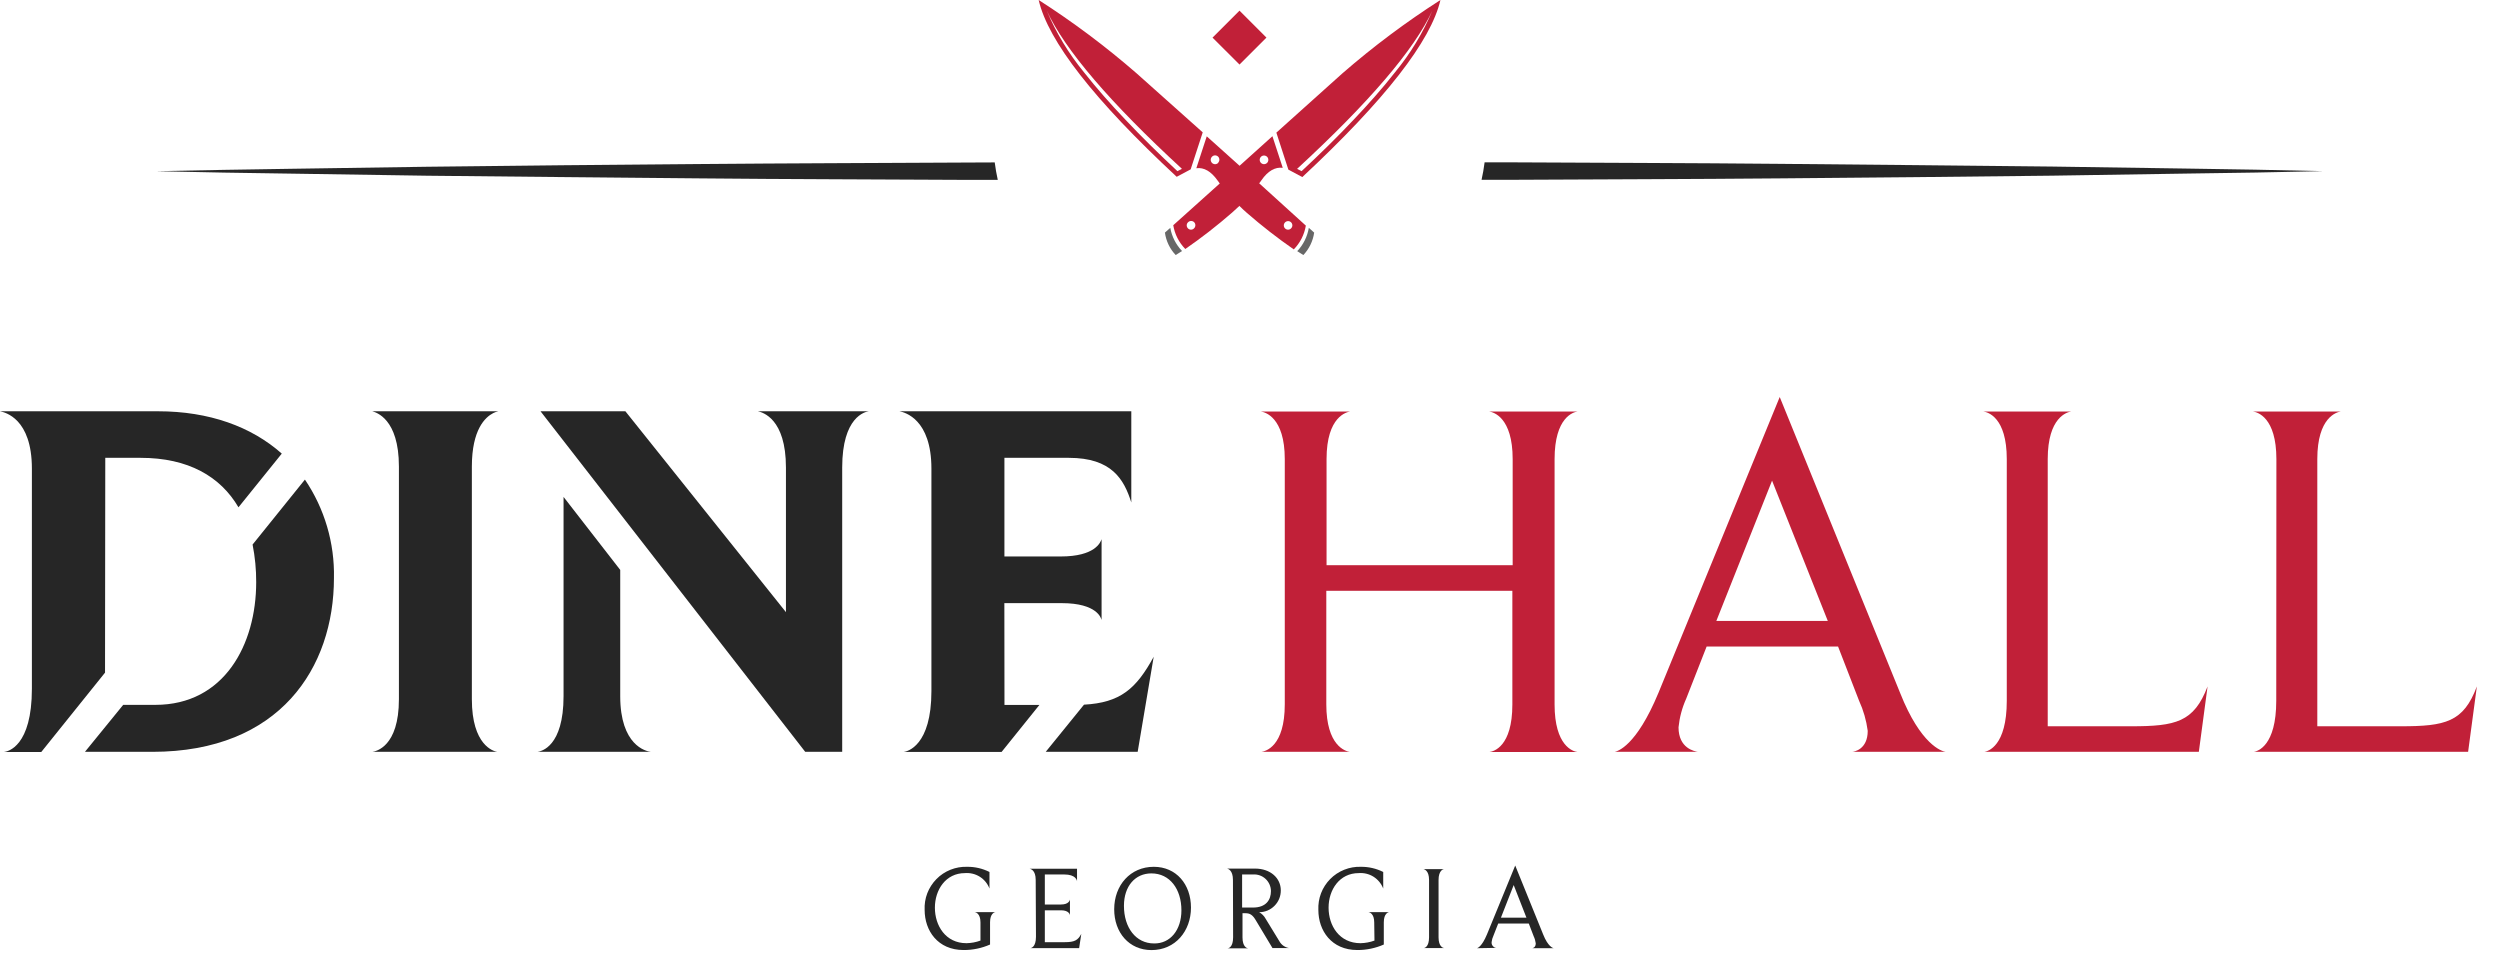 <svg width="90" height="35" viewBox="0 0 90 35" fill="none" xmlns="http://www.w3.org/2000/svg">
<path d="M35.81 5.847C35.837 6.06 35.874 6.269 35.92 6.476H34.883C31.63 6.457 28.379 6.453 25.129 6.421C21.878 6.388 18.626 6.363 15.378 6.326L10.5 6.251L8.062 6.214L5.624 6.163L8.062 6.115L10.5 6.076L15.378 6.003C18.627 5.963 21.877 5.931 25.129 5.906C28.379 5.877 31.63 5.87 34.883 5.851L35.81 5.847Z" fill="#262626"/>
<path d="M83.635 6.161L81.197 6.212L78.757 6.248L73.881 6.324C70.631 6.362 67.379 6.395 64.127 6.421C60.877 6.45 57.627 6.455 54.376 6.473H53.336C53.382 6.267 53.419 6.058 53.446 5.844H54.365C57.615 5.863 60.865 5.867 64.116 5.899C67.366 5.932 70.619 5.957 73.87 5.996L78.745 6.069L81.185 6.108L83.635 6.161Z" fill="#262626"/>
<path d="M46.252 16.528C46.252 15.017 45.536 14.834 45.389 14.815H48.603C48.493 14.834 47.756 14.98 47.756 16.528V20.347H54.456V16.528C54.456 15.017 53.756 14.834 53.609 14.815H56.793C56.646 14.834 55.965 15.017 55.965 16.528V25.361C55.965 26.853 56.628 27.055 56.793 27.073H53.616C53.763 27.055 54.445 26.89 54.445 25.361V21.268H47.747V25.354C47.747 26.846 48.435 27.048 48.594 27.066H45.407C45.554 27.048 46.252 26.883 46.252 25.354V16.528Z" fill="#C12038"/>
<path d="M58.127 27.066C58.219 27.048 58.901 26.883 59.709 24.931L64.07 14.292L68.406 24.95C69.143 26.809 69.898 27.048 70.045 27.066H66.666C66.758 27.066 67.238 26.974 67.238 26.311C67.189 25.936 67.084 25.57 66.926 25.225L66.17 23.274H61.439L60.703 25.152C60.556 25.479 60.463 25.826 60.427 26.183C60.427 26.938 60.999 27.048 61.127 27.066H58.127ZM65.801 22.354L63.794 17.303L61.788 22.354H65.801Z" fill="#C12038"/>
<path d="M72.244 16.528C72.244 15.017 71.556 14.834 71.4 14.815H74.565C74.418 14.834 73.718 15.017 73.718 16.528V26.146H76.718C78.325 26.146 78.982 25.999 79.473 24.711L79.158 27.066H71.436C71.565 27.048 72.244 26.864 72.244 25.23V16.528Z" fill="#C12038"/>
<path d="M81.95 16.528C81.95 15.017 81.261 14.834 81.105 14.815H84.27C84.124 14.834 83.423 15.017 83.423 16.528V26.146H86.424C88.031 26.146 88.687 25.999 89.167 24.711L88.852 27.066H81.137C81.266 27.048 81.945 26.864 81.945 25.23L81.95 16.528Z" fill="#C12038"/>
<path d="M10.977 17.265L9.093 19.604C9.181 20.05 9.225 20.503 9.223 20.958C9.223 23.201 8.076 25.375 5.594 25.375H4.435L3.058 27.066H5.486C10.077 27.066 12.022 24.032 12.022 20.809C12.049 19.548 11.684 18.309 10.977 17.265ZM3.79 16.482H5.062C6.774 16.482 7.933 17.15 8.585 18.263L10.144 16.33C9.051 15.359 7.532 14.806 5.688 14.806H0C0.181 14.845 1.148 15.063 1.148 16.872V24.791C1.148 26.871 0.285 27.057 0.138 27.073H1.485L3.781 24.215L3.79 16.482Z" fill="#262626"/>
<path d="M22.328 25.062V20.517L20.288 17.889V25.062C20.288 26.885 19.48 27.05 19.347 27.066H23.435C23.249 27.05 22.328 26.828 22.328 25.062ZM27.284 14.806C27.45 14.845 28.294 15.063 28.294 16.833V22.037L22.514 14.806H19.459L28.988 27.066H30.319V16.833C30.319 14.997 31.15 14.824 31.276 14.806H27.284Z" fill="#262626"/>
<path d="M16.987 25.173V16.796C16.987 15.456 17.473 15.017 17.753 14.873C17.812 14.842 17.875 14.82 17.939 14.806H13.403C13.53 14.845 14.361 15.063 14.361 16.796V25.173C14.361 26.885 13.53 27.05 13.403 27.066H17.905C17.767 27.05 16.987 26.828 16.987 25.173Z" fill="#262626"/>
<path d="M39.024 25.368L37.646 27.066H40.956L41.533 23.644C40.906 24.791 40.339 25.297 39.024 25.368ZM36.157 21.713H38.222C39.508 21.713 39.641 22.262 39.657 22.319V19.411C39.62 19.521 39.428 20.033 38.186 20.033H36.159V16.482H38.477C40.025 16.482 40.465 17.258 40.727 18.089V14.806H32.383C32.569 14.845 33.531 15.084 33.531 16.872V24.879C33.531 26.851 32.663 27.053 32.537 27.069H36.058L37.419 25.377H36.161L36.157 21.713Z" fill="#262626"/>
<path fill-rule="evenodd" clip-rule="evenodd" d="M45.807 4.903L44.625 5.968L43.915 6.602L42.237 8.108C42.29 8.431 42.442 8.73 42.671 8.964C43.258 8.558 43.821 8.12 44.358 7.651C44.453 7.568 44.54 7.486 44.627 7.405C44.887 7.159 45.123 6.888 45.332 6.597C45.362 6.563 45.385 6.526 45.412 6.489C45.642 6.154 45.908 6.005 46.179 6.042L45.807 4.903ZM42.977 8.229C42.962 8.243 42.944 8.253 42.925 8.26C42.906 8.266 42.886 8.269 42.866 8.268C42.846 8.267 42.826 8.261 42.808 8.252C42.79 8.243 42.774 8.231 42.761 8.216C42.734 8.185 42.72 8.146 42.722 8.105C42.724 8.065 42.742 8.027 42.772 8C42.801 7.971 42.84 7.955 42.881 7.955C42.922 7.955 42.961 7.971 42.99 8C43.005 8.016 43.016 8.034 43.024 8.054C43.031 8.075 43.034 8.096 43.033 8.118C43.032 8.139 43.026 8.16 43.016 8.179C43.007 8.199 42.993 8.216 42.977 8.229ZM45.605 5.874C45.582 5.894 45.553 5.906 45.523 5.909C45.493 5.913 45.462 5.907 45.435 5.894C45.408 5.88 45.386 5.859 45.37 5.833C45.355 5.807 45.348 5.777 45.349 5.746C45.351 5.716 45.361 5.687 45.379 5.662C45.397 5.638 45.421 5.619 45.45 5.608C45.478 5.598 45.509 5.595 45.538 5.602C45.568 5.608 45.595 5.623 45.616 5.645C45.631 5.66 45.643 5.679 45.65 5.699C45.658 5.719 45.661 5.74 45.66 5.762C45.659 5.783 45.653 5.804 45.644 5.824C45.635 5.843 45.621 5.86 45.605 5.874Z" fill="#C12038"/>
<path fill-rule="evenodd" clip-rule="evenodd" d="M42.13 8.202L41.937 8.374C41.979 8.677 42.114 8.96 42.325 9.182L42.554 9.037C42.334 8.807 42.186 8.516 42.13 8.202Z" fill="#676767"/>
<path fill-rule="evenodd" clip-rule="evenodd" d="M48.33 2.638L45.949 4.775L46.381 6.106C46.406 6.117 46.431 6.13 46.454 6.145L46.883 6.375C49.857 3.602 51.514 1.477 51.856 0C50.618 0.792 49.439 1.674 48.33 2.638ZM48.745 4.295C48.139 4.94 47.503 5.56 46.858 6.161L46.695 6.079C49.288 3.69 50.911 1.791 51.564 0.383C51.227 1.183 50.776 1.929 50.224 2.599C49.764 3.186 49.259 3.753 48.745 4.295Z" fill="#C12038"/>
<path fill-rule="evenodd" clip-rule="evenodd" d="M40.915 2.638C39.806 1.674 38.629 0.792 37.392 0C37.731 1.478 39.388 3.6 42.361 6.365L42.791 6.136C42.814 6.121 42.839 6.108 42.864 6.097L43.298 4.765L40.915 2.638ZM42.387 6.161C41.742 5.56 41.108 4.94 40.502 4.295C39.986 3.753 39.483 3.186 39.021 2.599C38.471 1.929 38.02 1.182 37.683 0.383C38.335 1.791 39.957 3.69 42.55 6.079L42.387 6.161Z" fill="#C12038"/>
<path fill-rule="evenodd" clip-rule="evenodd" d="M46.698 9.044C46.919 8.812 47.065 8.518 47.118 8.202L47.31 8.374C47.267 8.677 47.131 8.96 46.92 9.182L46.691 9.035L46.698 9.044Z" fill="#676767"/>
<path fill-rule="evenodd" clip-rule="evenodd" d="M45.329 6.597L44.625 5.968L43.443 4.908L43.068 6.056C43.344 6.019 43.599 6.168 43.837 6.503C43.861 6.541 43.887 6.577 43.915 6.611C44.126 6.902 44.363 7.173 44.625 7.419C44.707 7.502 44.797 7.584 44.889 7.665C45.426 8.133 45.99 8.572 46.576 8.978C46.805 8.744 46.957 8.445 47.01 8.122L45.329 6.597ZM43.858 5.86C43.831 5.89 43.793 5.908 43.753 5.911C43.713 5.913 43.673 5.9 43.642 5.874C43.626 5.86 43.612 5.843 43.603 5.824C43.593 5.805 43.587 5.784 43.586 5.762C43.585 5.741 43.588 5.719 43.595 5.699C43.602 5.679 43.614 5.66 43.629 5.645C43.656 5.614 43.694 5.596 43.735 5.594C43.776 5.592 43.816 5.606 43.846 5.633C43.877 5.661 43.895 5.699 43.897 5.74C43.9 5.781 43.885 5.821 43.858 5.851V5.86ZM46.484 8.216C46.471 8.231 46.455 8.243 46.437 8.252C46.419 8.261 46.399 8.267 46.379 8.268C46.359 8.269 46.339 8.266 46.32 8.26C46.301 8.253 46.283 8.243 46.268 8.229C46.238 8.202 46.219 8.164 46.217 8.123C46.215 8.082 46.229 8.042 46.257 8.011C46.284 7.981 46.323 7.963 46.364 7.96C46.404 7.958 46.444 7.972 46.475 8C46.49 8.013 46.502 8.03 46.51 8.048C46.519 8.066 46.524 8.086 46.525 8.106C46.526 8.126 46.522 8.146 46.515 8.165C46.508 8.184 46.498 8.201 46.484 8.216Z" fill="#C12038"/>
<path d="M44.622 0.383L43.651 1.354L44.622 2.324L45.592 1.354L44.622 0.383Z" fill="#C12038"/>
<path d="M35.297 33.205C35.297 32.888 35.128 32.842 35.093 32.837H35.839C35.805 32.837 35.642 32.883 35.642 33.2V34.003C35.342 34.135 35.017 34.203 34.689 34.201C33.757 34.201 33.287 33.501 33.287 32.759C33.277 32.554 33.309 32.35 33.382 32.158C33.456 31.967 33.568 31.793 33.712 31.646C33.855 31.5 34.028 31.386 34.218 31.31C34.409 31.234 34.613 31.198 34.818 31.205C35.097 31.202 35.372 31.266 35.621 31.391V31.988C35.554 31.812 35.432 31.663 35.272 31.562C35.113 31.462 34.925 31.417 34.737 31.432C34.049 31.432 33.656 32.029 33.656 32.677C33.656 33.324 34.042 33.955 34.792 33.955C34.965 33.952 35.136 33.92 35.297 33.861V33.205Z" fill="#262626"/>
<path d="M37.285 31.678C37.285 31.322 37.104 31.279 37.056 31.274H38.773V31.733C38.773 31.685 38.722 31.481 38.314 31.481H37.614V32.562H38.197C38.472 32.562 38.511 32.415 38.518 32.385V32.947C38.518 32.927 38.481 32.771 38.201 32.771H37.614V33.918H38.334C38.681 33.918 38.807 33.852 38.927 33.618L38.849 34.132H37.093C37.127 34.132 37.295 34.088 37.295 33.723L37.285 31.678Z" fill="#262626"/>
<path d="M40.111 32.734C40.111 31.866 40.694 31.205 41.537 31.205C42.342 31.205 42.875 31.832 42.875 32.674C42.875 33.517 42.313 34.203 41.454 34.203C40.648 34.203 40.111 33.574 40.111 32.734ZM42.531 32.773C42.531 32.009 42.115 31.442 41.45 31.442C40.866 31.442 40.462 31.901 40.462 32.61C40.462 33.397 40.892 33.964 41.546 33.964C42.129 33.974 42.531 33.48 42.531 32.773Z" fill="#262626"/>
<path d="M44.386 31.678C44.386 31.322 44.209 31.279 44.174 31.269H45.18C45.74 31.269 46.109 31.614 46.109 32.054C46.11 32.157 46.09 32.259 46.051 32.355C46.012 32.45 45.955 32.536 45.882 32.609C45.81 32.682 45.724 32.74 45.629 32.78C45.534 32.819 45.432 32.84 45.329 32.84C45.426 32.892 45.506 32.972 45.559 33.069L46.057 33.884C46.092 33.948 46.141 34.003 46.201 34.046C46.261 34.088 46.329 34.117 46.401 34.13H45.809L45.207 33.127C45.09 32.929 44.992 32.876 44.838 32.876H44.73V33.744C44.73 34.091 44.891 34.134 44.927 34.139H44.195C44.229 34.139 44.392 34.1 44.392 33.744L44.386 31.678ZM45.106 32.672C45.581 32.672 45.754 32.394 45.754 32.077C45.753 31.995 45.735 31.913 45.702 31.838C45.668 31.763 45.62 31.695 45.559 31.639C45.498 31.583 45.427 31.54 45.349 31.513C45.271 31.486 45.189 31.475 45.106 31.481H44.716V32.672H45.106Z" fill="#262626"/>
<path d="M49.472 33.205C49.472 32.888 49.302 32.842 49.268 32.837H50.014C49.98 32.837 49.817 32.883 49.817 33.2V34.003C49.516 34.135 49.192 34.203 48.864 34.201C47.932 34.201 47.461 33.501 47.461 32.759C47.452 32.554 47.484 32.35 47.557 32.158C47.63 31.967 47.742 31.793 47.886 31.646C48.03 31.5 48.203 31.386 48.393 31.31C48.584 31.234 48.788 31.198 48.992 31.205C49.271 31.202 49.547 31.266 49.796 31.391V31.988C49.729 31.812 49.606 31.663 49.447 31.562C49.288 31.462 49.1 31.417 48.912 31.432C48.224 31.432 47.829 32.029 47.829 32.677C47.829 33.324 48.217 33.955 48.977 33.955C49.149 33.952 49.319 33.92 49.481 33.861L49.472 33.205Z" fill="#262626"/>
<path d="M51.446 31.678C51.446 31.341 51.279 31.297 51.244 31.288H51.986C51.961 31.288 51.788 31.331 51.788 31.678V33.744C51.788 34.079 51.949 34.125 51.986 34.13H51.254C51.288 34.13 51.446 34.086 51.446 33.744V31.678Z" fill="#262626"/>
<path d="M53.161 34.136C53.184 34.136 53.343 34.093 53.531 33.638L54.548 31.159L55.555 33.643C55.728 34.077 55.904 34.132 55.939 34.136H55.154C55.174 34.136 55.287 34.116 55.287 33.96C55.275 33.872 55.251 33.787 55.213 33.707L55.037 33.248H53.935L53.763 33.687C53.729 33.759 53.707 33.837 53.698 33.916C53.693 33.965 53.707 34.014 53.738 34.053C53.768 34.091 53.813 34.116 53.861 34.123L53.161 34.136ZM54.952 33.037L54.493 31.862L54.033 33.037H54.952Z" fill="#262626"/>
</svg>
